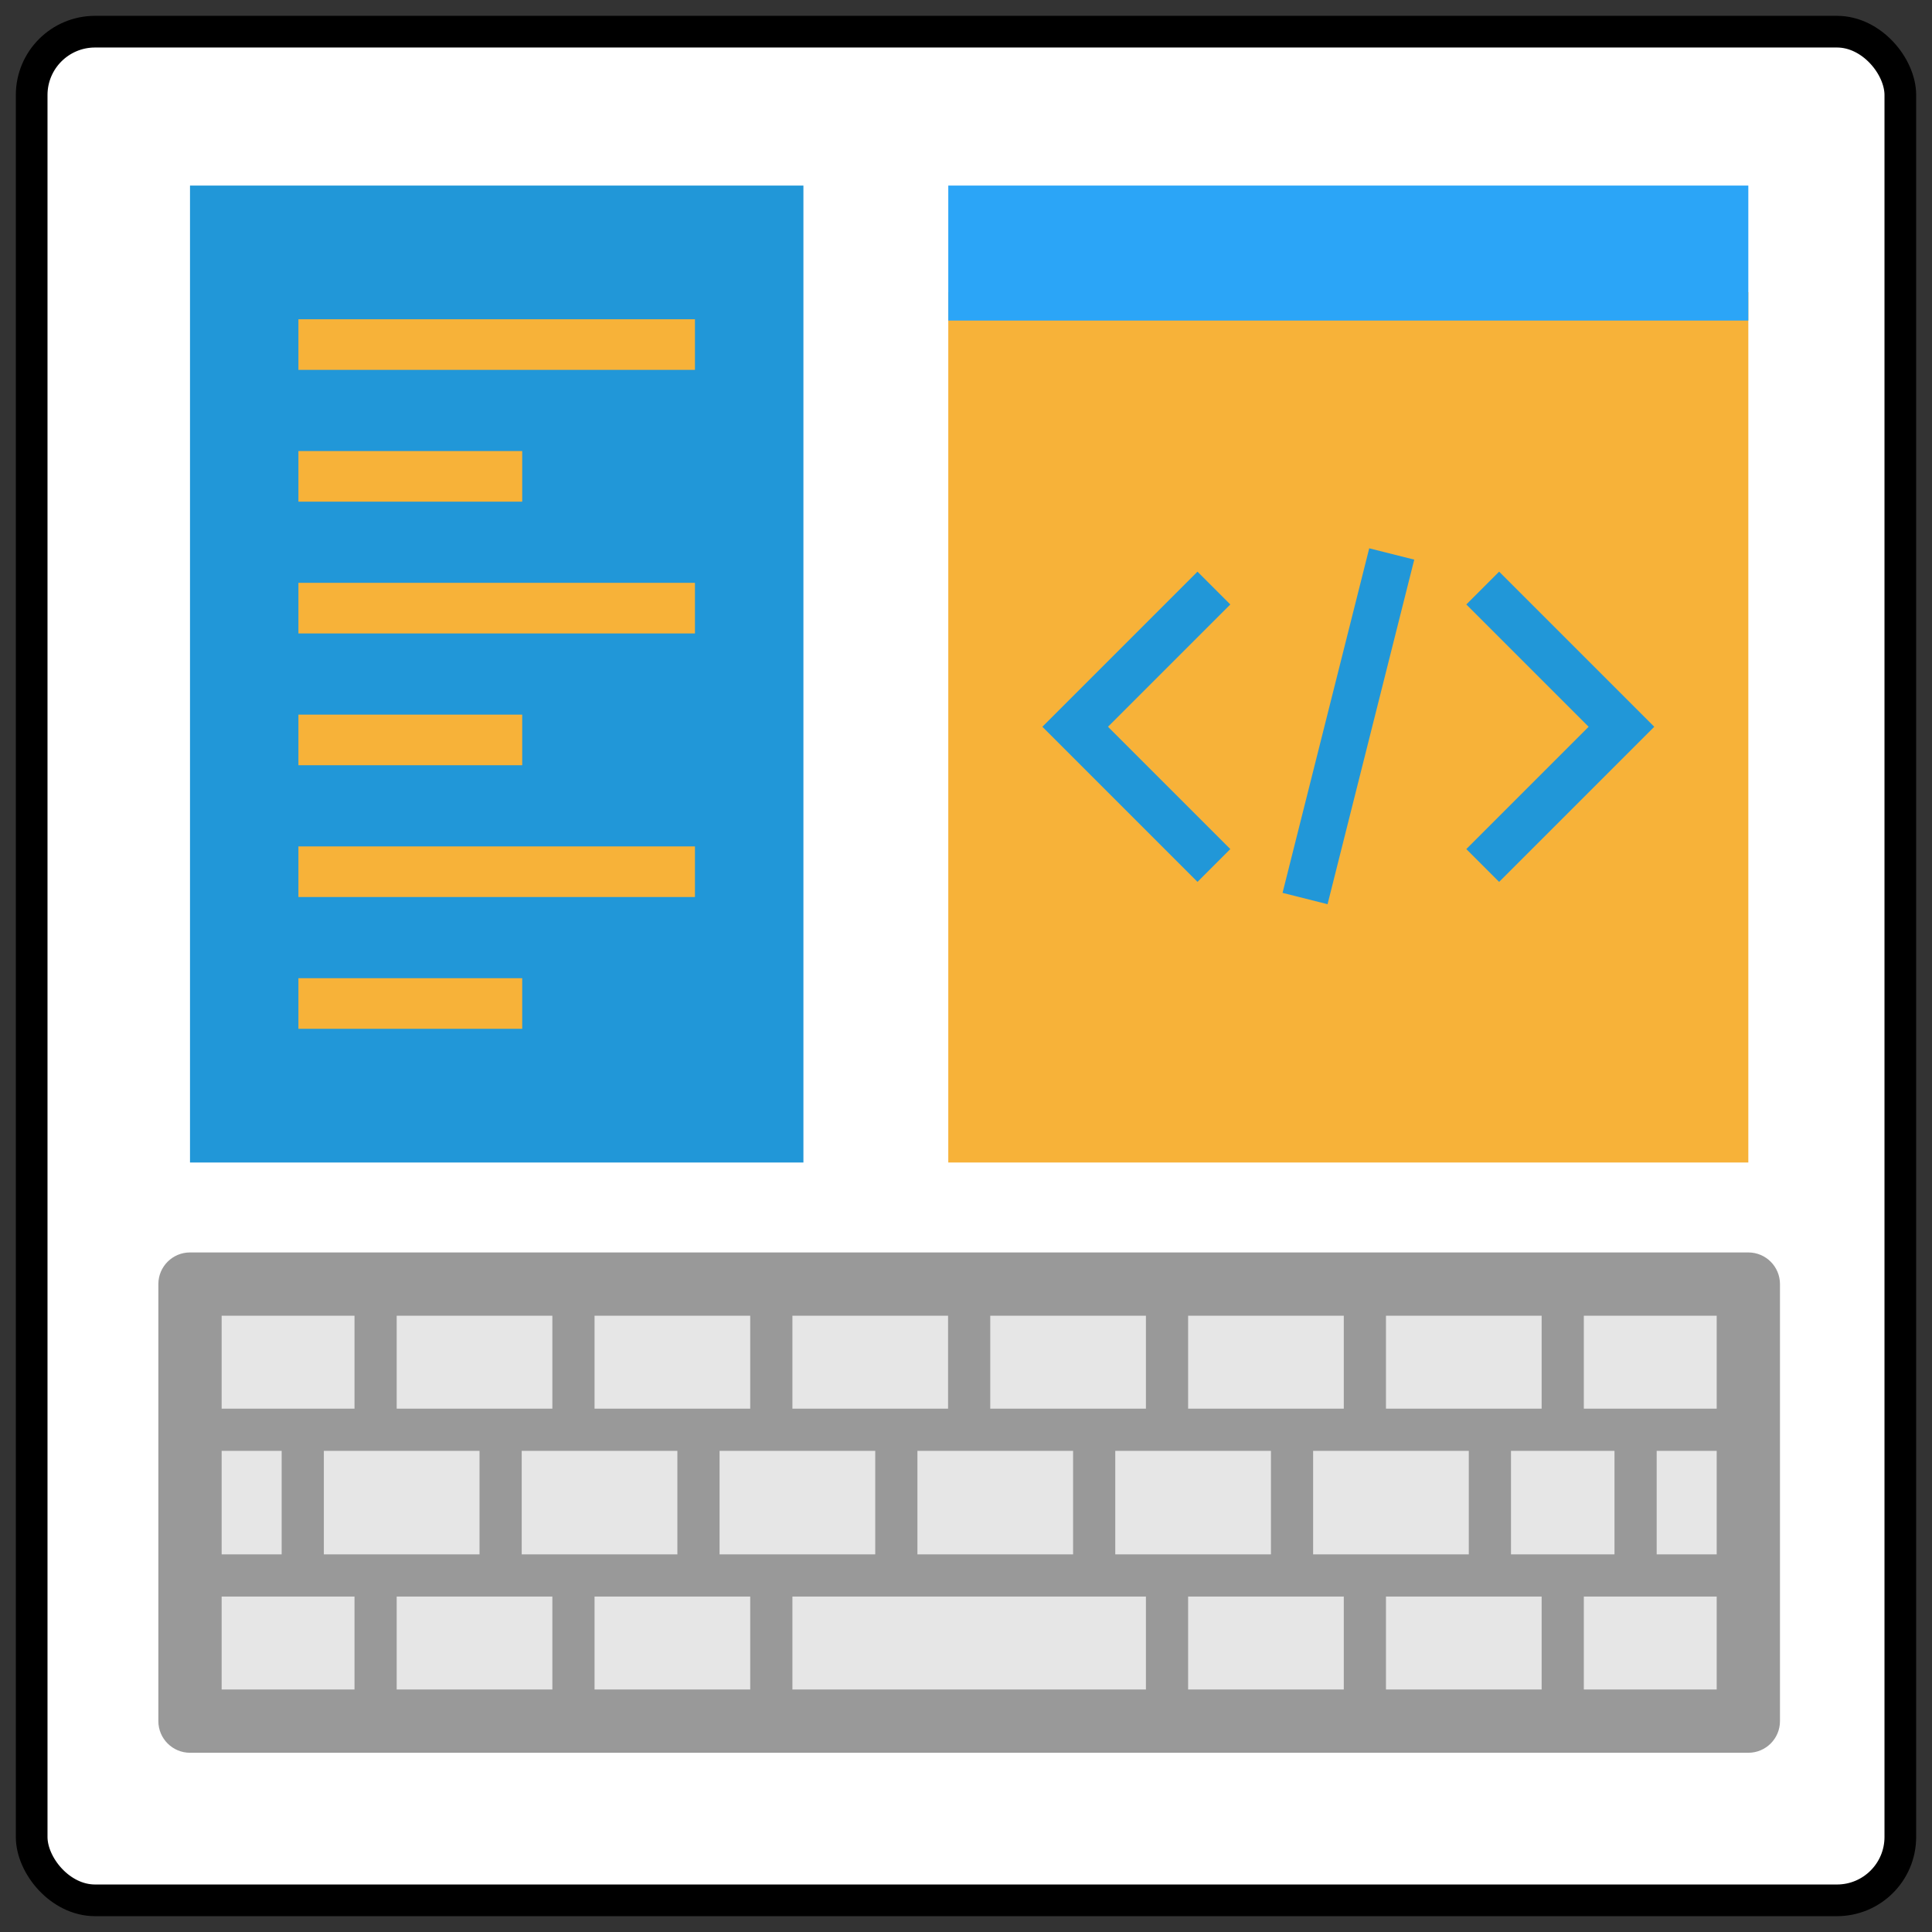<svg version="1.1" id="Layer_1" xmlns="http://www.w3.org/2000/svg" xmlns:xlink="http://www.w3.org/1999/xlink"
	 viewBox="-50 -50 610 610" xml:space="preserve" width="100%" height="100%">
	 <rect x="-50" y="-50" width="610" height="610" fill="#333333" stroke="none"/>
	 <rect x="-40" y="-40" width="590" height="590" rx="20" fill="white" stroke="black" stroke-width="10"/>
<rect x="249.405" y="42.25" style="fill:#F7B239;" width="252.602" height="274.792"/>
<rect x="249.405" y="8.592" style="fill:#2BA5F7;" width="252.602" height="42.622"/>
<rect x="9.99" y="355.427" style="fill:#E6E6E6;" width="492.017" height="137.989"/>
<path style="fill:#999999;" d="M502.01,345.44H9.99c-5.517,0-9.99,4.473-9.99,9.99v137.989c0,5.517,4.473,9.99,9.99,9.99H502.01
	c5.517,0,9.99-4.473,9.99-9.99V355.43C512,349.913,507.527,345.44,502.01,345.44z M492.021,394.766H450.07v-29.346h41.951V394.766z
	 M492.021,408.085v32.678h-18.952v-32.678H492.021z M436.751,483.429H387.6v-29.346h49.151V483.429z M75.249,365.419H124.4v29.347
	H75.249V365.419z M387.6,394.766v-29.346h49.151v29.346H387.6z M413.752,408.085v32.678h-49.151v-32.678H413.752z M374.281,394.766
	h-49.151v-29.346h49.151V394.766z M351.282,408.085v32.678h-49.151v-32.678H351.282z M311.81,394.766h-49.15v-29.346h49.15V394.766z
	 M288.812,408.085v32.678H239.66v-32.678H288.812z M249.341,394.766H200.19v-29.346h49.151V394.766z M226.342,408.085v32.678
	h-49.151v-32.678H226.342z M186.871,394.766h-49.151v-29.346h49.151V394.766z M163.872,408.085v32.678h-49.151v-32.678H163.872z
	 M101.402,408.085v32.678H52.25v-32.678H101.402z M124.4,454.082v29.346H75.249v-29.346H124.4z M137.719,454.082h49.151v29.346
	h-49.151V454.082z M200.19,454.082h111.62v29.346H200.19V454.082z M325.129,454.082h49.151v29.346h-49.151V454.082z
	 M427.072,440.763v-32.678h32.676v32.678H427.072z M61.93,365.419v29.347H19.979v-29.347H61.93z M38.931,408.085v32.678H19.979
	v-32.678H38.931z M19.979,454.082H61.93v29.346H19.979V454.082z M450.07,483.429v-29.346h41.951v29.346H450.07z"/>
<rect x="9.99" y="8.594" style="fill:#2197D8;" width="193.677" height="308.45"/>
<g>
	<rect x="44.22" y="50.8" style="fill:#F7B239;" width="125.202" height="15.983"/>
	<rect x="44.22" y="92.41" style="fill:#F7B239;" width="70.659" height="15.983"/>
	<rect x="44.22" y="134.019" style="fill:#F7B239;" width="125.202" height="15.983"/>
	<rect x="44.22" y="175.629" style="fill:#F7B239;" width="70.659" height="15.983"/>
	<rect x="44.22" y="217.239" style="fill:#F7B239;" width="125.202" height="15.983"/>
	<rect x="44.22" y="258.848" style="fill:#F7B239;" width="70.659" height="15.983"/>
</g>
<g>
	<polygon style="fill:#2197D8;" points="328.089,228.44 279.115,179.466 328.089,130.491 338.45,140.852 299.835,179.466
		338.45,218.08 	"/>
	<polygon style="fill:#2197D8;" points="423.326,228.44 412.967,218.08 451.581,179.466 412.967,140.852 423.326,130.491
		472.302,179.466 	"/>

		<rect x="368.382" y="123.401" transform="matrix(-0.97 -0.244 0.244 -0.97 696.379 445.068)" style="fill:#2197D8;" width="14.652" height="112.152"/>
</g>
</svg>
